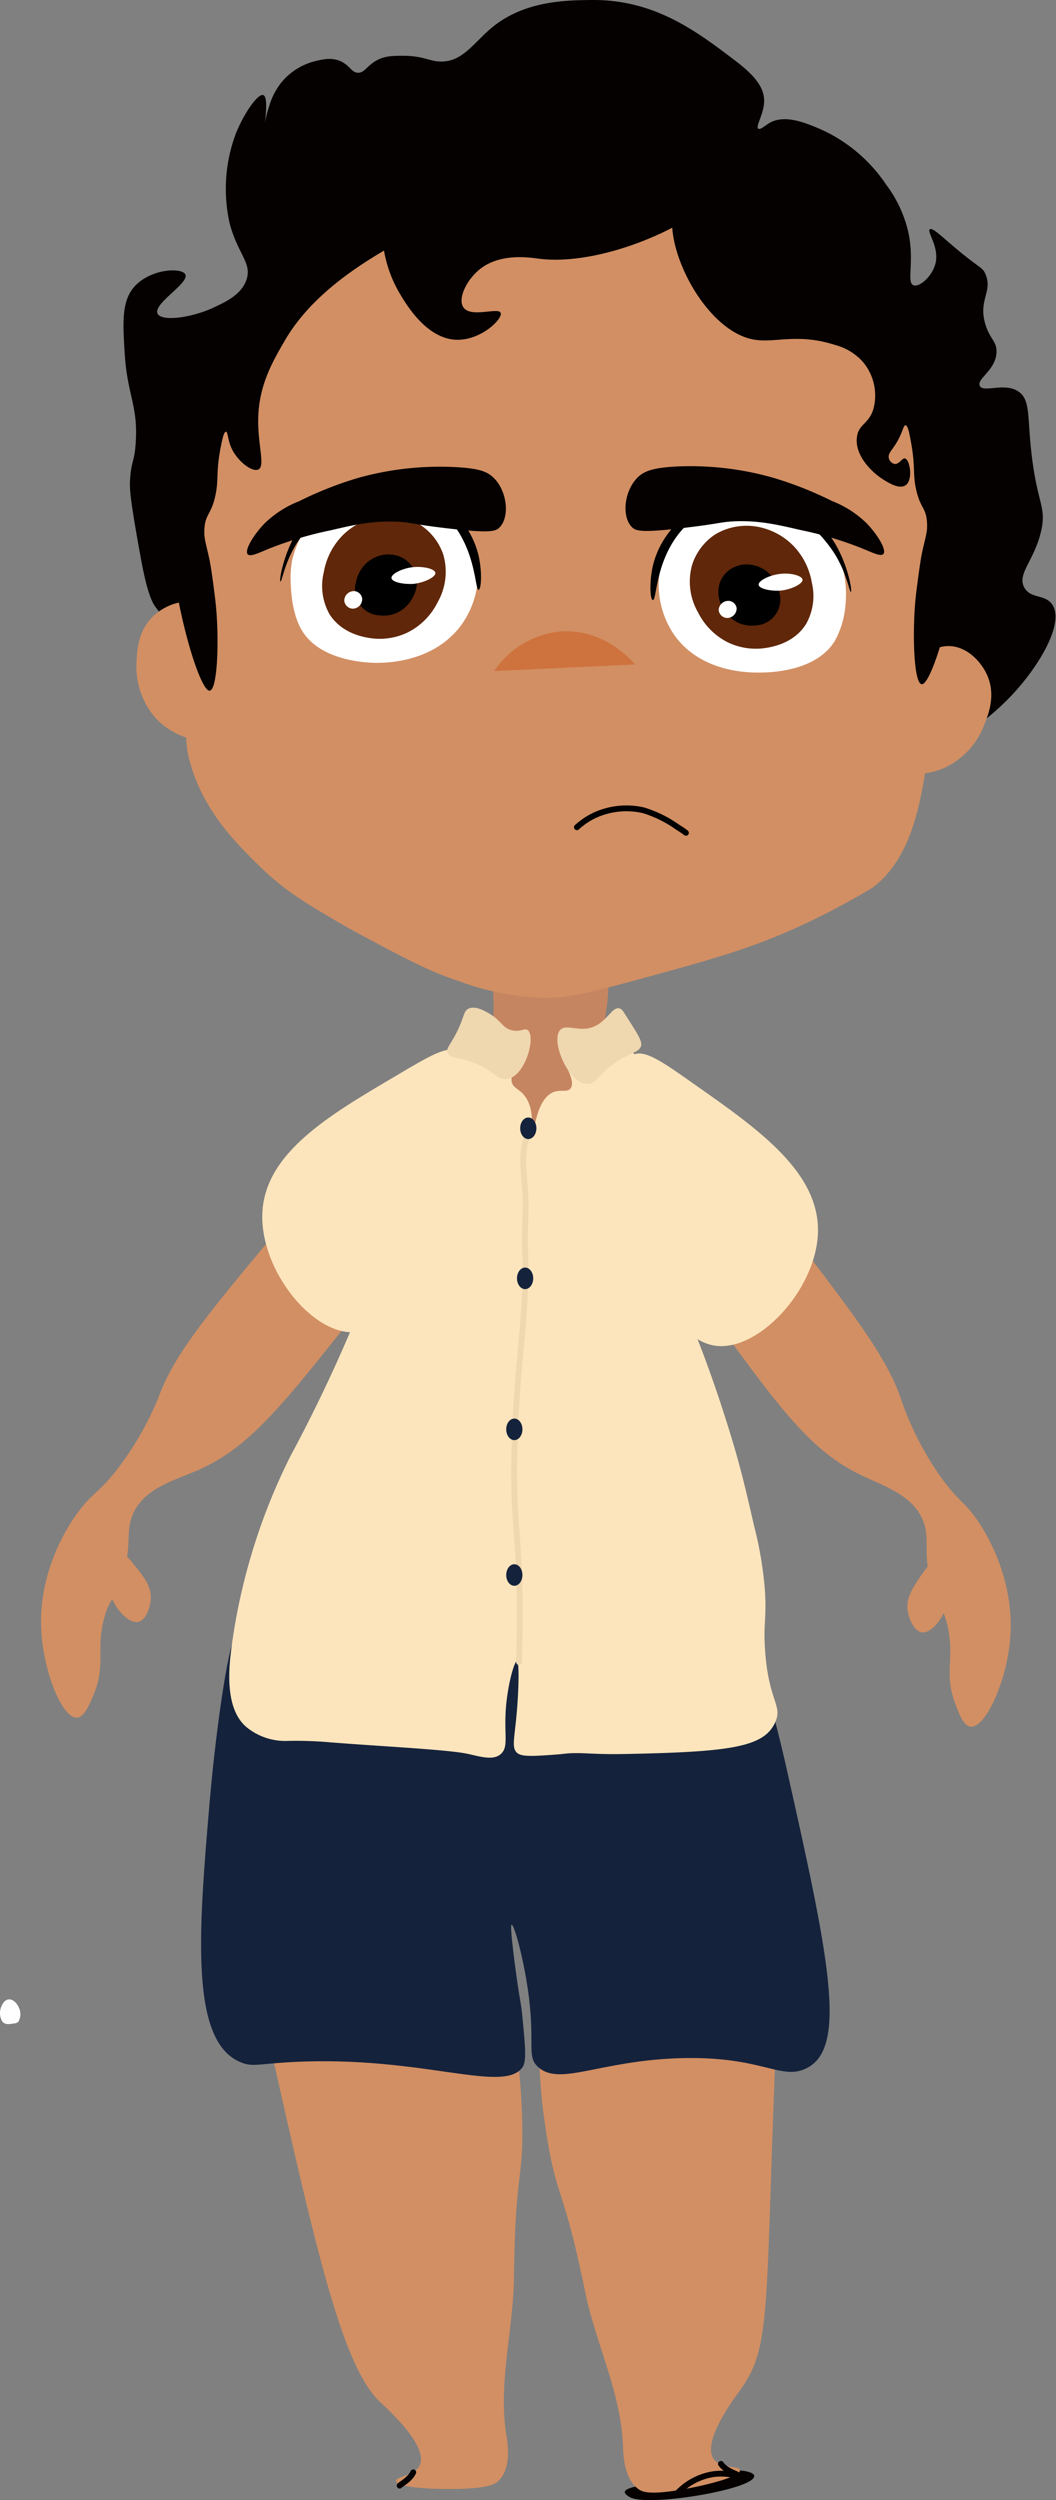<svg xmlns="http://www.w3.org/2000/svg" viewBox="0 0 182.32 431.32"><rect x="0" y="0" width="182.32" height="431.32" fill="#808080" stroke="none"/><defs><style>.cls-1{fill:#050100;}.cls-2{fill:#d28f63;}.cls-12,.cls-3,.cls-7{fill:none;stroke-linecap:round;stroke-miterlimit:10;}.cls-3{stroke:#050100;}.cls-4{fill:#c68561;}.cls-5{fill:#14223c;}.cls-6{fill:#ce733e;}.cls-7{stroke:#000;}.cls-8{fill:#fff;}.cls-9{fill:#60270a;}.cls-10{fill:#fce5bc;}.cls-11{fill:#efd7af;}.cls-12{stroke:#efd7af;}</style></defs><g id="Camada_2" data-name="Camada 2"><g id="Pronto"><path class="cls-1" d="M107.87,429.91c0,.41.68.79.94.93,3.15,1.68,21.75-1.44,21.4-3.73-.1-.65-1.92-.9-2.79-.93-1.7,0-2.57.73-5.59,1.87A21.52,21.52,0,0,1,119,429c-3.64.76-5.44-.83-9.3,0C108,429.35,107.89,429.77,107.87,429.91Z"/><path class="cls-2" d="M42.65,297.77c-1,.94-3,3.38-1.36,21.71A233.88,233.88,0,0,0,46,350c8.66,38.8,13.13,58.32,19.68,64.45,1.37,1.29,8.33,7.56,6.78,10.86-.89,1.89-4.14,1.89-4.07,2.71.09,1.17,6.64,1.47,10.86,1.36,5.23-.13,6.27-.88,6.78-1.36,2.36-2.21,1.61-6.51,1.36-8.14-1.38-8.95,1.26-18.08,1.35-27.14.21-19.14,1.82-16.39,1.36-28.49-.41-10.82-1.64-11.51-2.71-27.14-1.12-16.24.14-16.42-1.36-20.36C79.62,299.84,51.23,289.89,42.65,297.77Z"/><path class="cls-2" d="M128.22,293.31c1,.64,3.74,2.73,5.47,21.05a213.59,213.59,0,0,1,.55,31.58c-2.28,52.25-.78,58.51-6.41,66.33-1.12,1.55-6.73,9-4.59,12,1.23,1.69,4.42,1.06,4.51,1.88.13,1.17-6.24,2.71-10.4,3.41-5.16.86-6.32.33-6.91,0-2.74-1.72-2.82-6.09-2.89-7.74-.35-9.05-4.68-17.51-6.51-26.38-3.85-18.75-4.9-15.74-6.76-27.71-1.66-10.7-.59-11.61-2.51-27.16-2-16.16-3.28-16.09-2.55-20.24C92.32,302.4,118.29,287.21,128.22,293.31Z"/><path class="cls-3" d="M127.2,426.89c-.06-.13-1.92-.63-2.73-1.83"/><path class="cls-3" d="M127,427.06a10.17,10.17,0,0,0-3.9-.21,10.79,10.79,0,0,0-6.13,3.25"/><path class="cls-3" d="M69,428.82c0-.14,1.77-1,2.35-2.3"/><path class="cls-4" d="M84.71,166.14c1.16,10.24,0,12.21,0,12.21-2.25,3.38-6.2,2.42-9.5,5.43-4.41,4-3.24,10.83-3.39,17-.12,5.13-3.7,13.37-10.85,29.86C54.34,245.86,49.83,253.12,46,267.23c-.69,2.58-1.16,4.54-1.36,5.43-2,8.81-3.75,16.73-2.71,25.78.48,4.23,2.2,19.18,12.89,25.11a15.27,15.27,0,0,0,2.31,1.07c4.34,1.56,11.23,1.34,37-1.07,11.45-1.07,13.33-1.34,16.29-2.72,11.71-5.47,16.45-17.36,17.64-20.35,4.18-10.52,2.92-19.72,1.35-31.21-1-7.44-1.84-7.6-6.78-25.78-6.9-25.41-10.35-38.11-9.5-43.43.72-4.51,2.74-12.52-1.36-16.28-2.37-2.17-5.12-1.41-6.78-4.07s.28-4.67,0-10.86c-.18-3.9-.33-7.36-2.72-9.5-3.09-2.77-8.6-2.13-12.21,0A12.9,12.9,0,0,0,84.71,166.14Z"/><path class="cls-1" d="M76.2,10.62c-2.08,0-3-1-6.71-1-1.93,0-3.34.07-4.8,1s-1.8,1.94-2.88,1.93-1.39-1.2-2.88-1.93c-1.65-.81-3.38-.36-4.79,0a10.94,10.94,0,0,0-5.76,3.86,12.38,12.38,0,0,0-1.92,3.86,21.7,21.7,0,0,0-1,4.83c-.06,0,1.14-6.34,0-6.76-.92-.34-3.38,3.17-4.79,6.76a27.13,27.13,0,0,0-1,15.45c1.44,5.3,3.86,6.75,2.88,9.65-.88,2.58-3.61,3.83-5.76,4.83-3.85,1.77-8.94,2.4-9.59,1-.79-1.74,5.53-5.25,4.79-6.76-.6-1.21-5.8-1-8.63,1.94C21,51.76,21.19,55.4,21.52,60.82c.45,7.46,2.31,9,1.92,15.45-.22,3.59-.8,3.09-1,6.75-.05,1.27-.05,2.81,1.92,13.52,1.3,7.06,2.27,7.89,2.88,8.69.79,1,3.11,4.06,5.22,3.64,2.4-.47,3.49-6.52,5.58-18.61,2.58-14.85,2.56-14.85,2.8-15.82,2.53-10.3,4.29-17.5,10.38-22.31a47.85,47.85,0,0,1,13.43-6.76c4.64-1.54,6.25-1.36,25.9-2.89a195.79,195.79,0,0,1,20.15-1c5.34.08,8.08.14,11.51,1a36.77,36.77,0,0,1,16.31,8.69c2.35,2.19,5.11,6.64,10.55,15.44,4,6.53,6,9.79,6.71,11.59,2.68,7.15,2.36,13.54,1.92,22.2-.29,5.9-.94,8.68-1,16.41,0,9.62,1,11,1.92,11.58,3.83,2.45,12-4.32,15.35-7.72,5-5,10-13.09,7.68-16.41-1.26-1.78-3.72-.93-4.8-2.9-1.3-2.35,1.68-4.57,2.88-9.65,1.11-4.73-1-4.74-1.92-16.41-.33-4.25-.22-6.52-1.92-7.72-2.38-1.69-6.12.24-6.72-1s2.75-2.68,2.88-5.79c.08-1.92-1.13-2.22-1.92-4.83-1.28-4.25,1.32-5.63,0-8.69-.57-1.34-1-.82-6.71-5.79-1.36-1.17-2.5-2.2-2.88-1.93-.57.41,1.61,3,1,5.79-.53,2.32-2.81,4.28-3.84,3.87-1.27-.52.33-4.34-1-9.66A21.75,21.75,0,0,0,153,31.86a26.83,26.83,0,0,0-11.52-9.65c-2.53-1.06-6-2.5-8.63-1-.76.45-1.56,1.21-1.92,1-.55-.39,1-2.57,1-4.83,0-2.52-2-4.61-4.79-6.76C120.35,5.46,113.11-.11,102.1,0,97.71.05,90.46.12,84.84,4.83,81.88,7.3,79.9,10.62,76.2,10.62Z"/><path class="cls-5" d="M40.88,282c-1.16-.06-3.44,14.65-4.66,28.6-2,23.16-3.45,41.94,5.59,45.28,1.64.6,2.53.3,6.51,0,23.5-1.76,38.39,5.54,41.87.79.75-1,.5-3.59,0-8.74-.21-2.26-.41-2.69-.93-6.35-.1-.71-1.34-9.48-.93-9.53s1.91,5.13,2.8,11.12c1.4,9.49-.37,11.58,1.86,13.5,3.73,3.22,10.46-1.13,24.19-1.59,14.69-.49,17.74,4.13,22.33,1.59,6.86-3.78,3.43-19.79-3.72-51.63-.46-2.07-5.1-22.48-7.44-22.24-.76.07-.45,2.22-1.86,4-3.89,4.81-17,2-25.13.79-32.09-4.7-55.12,6.19-59.55-1.59C40.72,284,41.31,282,40.88,282Z"/><path class="cls-2" d="M76.32,183.43c.5.39-.46,1.91-1.57,5.37-2.76,8.57-1.66,14.09-2.14,18.92-.54,5.47-4.72,10.71-13.09,21.2-11.17,14-16.76,21-25.46,24.76-4.2,1.81-9.32,3.15-11.18,7.69-1.26,3.08,0,5.24-1.8,10.79-1.26,4-2,3.25-3,6.67-1.63,5.68.28,8.24-1.91,13.5-.77,1.86-1.62,3.9-2.88,4-2.54.12-5.81-7.88-6.17-15.19-.51-10.48,5-18.42,6.26-20.12,2.65-3.63,3.65-3.32,7.11-7.86a53.28,53.28,0,0,0,7.34-13.28C30.64,233,36.42,226,48,212.15,58.28,199.79,74.51,182,76.32,183.43Z"/><path class="cls-2" d="M109.25,182.53c-.51.37.39,1.93,1.36,5.43,2.4,8.68,1.07,14.15,1.35,19,.32,5.48,4.29,10.89,12.22,21.71,10.59,14.45,15.88,21.67,24.42,25.78,4.13,2,9.19,3.53,10.86,8.14,1.13,3.13-.18,5.24,1.36,10.86,1.09,4,1.87,3.33,2.71,6.79,1.4,5.74-.61,8.22,1.36,13.57.69,1.88,1.46,3.95,2.71,4.07,2.53.22,6.13-7.64,6.79-14.93.94-10.45-4.26-18.6-5.43-20.36-2.5-3.73-3.51-3.46-6.79-8.14a53.12,53.12,0,0,1-6.78-13.57c-2.53-7-8-14.15-19-28.49C126.61,199.62,111.12,181.2,109.25,182.53Z"/><path class="cls-2" d="M161.28,269.66c-.77,0-1.33.79-2.21,2.08-1.55,2.29-2.77,4.09-2.33,6.37.24,1.25,1.12,3.37,2.47,3.51,2.14.22,5.32-4.52,4.54-8.45C163.46,271.68,162.47,269.69,161.28,269.66Z"/><path class="cls-2" d="M20.79,268.06c.76-.08,1.39.68,2.37,1.9,1.74,2.15,3.1,3.84,2.85,6.15-.13,1.27-.83,3.45-2.17,3.7-2.12.4-5.68-4.06-5.23-8.05C18.79,270.25,19.61,268.19,20.79,268.06Z"/><path class="cls-2" d="M159.15,113.18c2.44-1.63,4-1.8,5.1-1.7,3,.28,5.28,2.88,6.23,5.1,1.48,3.46.14,6.76-.57,8.5a13.35,13.35,0,0,1-6.79,7.36,12.28,12.28,0,0,1-8.5.57c-1.51-.48-3-1-4-2.27C147.7,126.61,152.86,117.38,159.15,113.18Z"/><path class="cls-2" d="M127.93,37.84a44.9,44.9,0,0,1,13.63,6.81,45.82,45.82,0,0,1,11.68,13.63A60.6,60.6,0,0,1,161,77.75c1.06,4.88,2.86,15.14,1,35.05-2,21.52-3.08,32.28-9.73,38.94a17.24,17.24,0,0,1-1.64,1.41,127.87,127.87,0,0,1-12,6.38c-8.94,4.16-15.91,6.05-29.83,9.83-9,2.42-11.62,2.82-14.89,2.79a45.92,45.92,0,0,1-14.67-2.88c-5.23-1.74-9.06-3.79-16.55-7.79-3.13-1.67-5.21-2.92-6.83-3.9a66.8,66.8,0,0,1-6.37-4.13,51.07,51.07,0,0,1-5.31-4.63c-3.69-3.66-9.63-9.57-11.67-18.5-.63-2.74-.42-7.34,0-16.55.15-3.39.36-7.82,1-13.63a148.28,148.28,0,0,1,3.9-23.36c1.68-6.36,3.69-13.94,7.79-20.45C57.63,36.54,85,33.69,91.91,33,108.31,31.26,120.79,35.44,127.93,37.84Z"/><path class="cls-2" d="M38.3,107.78c-1.55-2.49-2.9-3.29-3.94-3.65-2.87-1-6,.43-7.78,2.06-2.78,2.54-2.92,6.09-3,8a13.37,13.37,0,0,0,3.15,9.52,12.27,12.27,0,0,0,7.5,4c1.57.19,3.15.38,4.54-.43C43.18,124.74,42.3,114.21,38.3,107.78Z"/><path class="cls-1" d="M44.6,81c-1.08.5-3.63-1.44-4.65-3.73-.64-1.41-.6-2.77-.93-2.79s-.59,1-.94,2.79c-.85,4.54-.27,5.52-.93,8.38-.73,3.2-1.69,3-1.86,5.58-.11,1.79.32,2.59.93,5.59,0,0,.32,1.51.93,6.51.71,5.73.54,15.57-.93,15.82s-5.07-10.89-6.51-22.33c-1-7.62-1.75-14.43.93-22.34,1.71-5,2.5-3.13,8.38-14,4.57-8.43,5.49-12.06,10.23-16.74a33.48,33.48,0,0,1,7.45-5.59c9.25-5,20.74-5,21.4-2.79C79,38.49,57.87,44,49.25,58.62c-2,3.45-4.4,7.47-4.65,13C44.37,76.55,45.89,80.35,44.6,81Z"/><path class="cls-1" d="M156.26,79.1c-.53-.14-1,1.08-1.86.93a1.36,1.36,0,0,1-.93-.93c-.28-1,.82-1.54,1.86-3.73.61-1.28.69-2,1-2,.45,0,.73,1.72.93,2.79.85,4.54.27,5.51.93,8.38.73,3.2,1.69,3,1.86,5.58.12,1.79-.32,2.59-.93,5.58,0,0-.31,1.52-.93,6.52-.71,5.73-.54,15.57.93,15.82s5.07-10.89,6.51-22.34c1-7.61,1.75-14.42-.93-22.33-1.71-5-2.5-3.13-8.37-14-4.58-8.44-5.5-12.06-10.24-16.75a33.58,33.58,0,0,0-7.44-5.58c-6.44-3.48-18-6.91-21.41-2.79-4.31,5.17,3.62,22.79,13,24.35,3.62.61,7.48-1.18,14,.93a9.78,9.78,0,0,1,4.65,2.8,9,9,0,0,1,1.91,8.21c-.81,2.66-2.52,2.56-2.84,4.81-.46,3.18,2.53,6.15,4.65,7.45.93.57,2.65,1.62,3.72.93C157.7,82.82,157.1,79.31,156.26,79.1Z"/><path class="cls-6" d="M85.32,115.77A15.6,15.6,0,0,1,96.2,109c8-.9,13.09,5.2,13.43,5.63"/><path class="cls-7" d="M99.6,142.72a12.45,12.45,0,0,1,2.93-2,13.12,13.12,0,0,1,8.56-.93,20.4,20.4,0,0,1,5.87,2.89c.62.38,1.12.73,1.47,1"/><path class="cls-8" d="M82.5,99.87a14.69,14.69,0,0,0-2.07-8.28,16.27,16.27,0,0,0-10.35-7.25A16.45,16.45,0,0,0,50.42,96.76a17.74,17.74,0,0,0-.2,4.39c.06,1.19.28,4.9,1.89,7.59,3.24,5.41,11.46,5.59,12.8,5.62,1.8,0,9.7-.08,14.49-6.21A15.2,15.2,0,0,0,82.5,99.87Z"/><path class="cls-9" d="M72.41,90.45a10.58,10.58,0,0,0-8.28-1A11.41,11.41,0,0,0,59,92.52a12,12,0,0,0-3.1,6.21,9.94,9.94,0,0,0,1,7.25c2.23,3.5,6.3,4,7.25,4.14a11.15,11.15,0,0,0,6.21-1,11.49,11.49,0,0,0,5.17-5.17,10.62,10.62,0,0,0,1-8.28A9.94,9.94,0,0,0,72.41,90.45Z"/><path class="cls-8" d="M113.73,101.15a15.12,15.12,0,0,1,1.9-7.58A16.21,16.21,0,0,1,125.92,86a16.47,16.47,0,0,1,10.35,1,17.08,17.08,0,0,1,9.31,11.39A17.79,17.79,0,0,1,146,104a15.4,15.4,0,0,1-1.9,6.63c-3.33,5.32-11.37,5.39-13,5.4s-9.81.06-14.49-6.21A15.27,15.27,0,0,1,113.73,101.15Z"/><path class="cls-9" d="M123.59,92.13a10.6,10.6,0,0,1,8.28-1,11.57,11.57,0,0,1,5.18,3.11,12,12,0,0,1,3.1,6.21,9.86,9.86,0,0,1-1,7.24c-2.22,3.5-6.29,4-7.25,4.14a11.17,11.17,0,0,1-6.21-1,11.5,11.5,0,0,1-5.17-5.18,10.62,10.62,0,0,1-1-8.28A9.86,9.86,0,0,1,123.59,92.13Z"/><path d="M69.73,96.37a5.32,5.32,0,0,0-4.13-.52A5.77,5.77,0,0,0,63,97.4a6.09,6.09,0,0,0-1.55,3.1,4.45,4.45,0,0,0,4.13,5.67,5.51,5.51,0,0,0,3.1-.52,5.81,5.81,0,0,0,2.58-2.58A5.29,5.29,0,0,0,71.79,99,4.86,4.86,0,0,0,69.73,96.37Z"/><path d="M126.26,98.1a5.2,5.2,0,0,1,4.12-.52A5.72,5.72,0,0,1,133,99.13a5.93,5.93,0,0,1,1.55,3.09,4.46,4.46,0,0,1-4.13,5.68,5.58,5.58,0,0,1-3.09-.52,5.7,5.7,0,0,1-2.58-2.58,5.26,5.26,0,0,1-.52-4.13A4.83,4.83,0,0,1,126.26,98.1Z"/><path class="cls-1" d="M96.71,10.24c-4.49.81-8.34,2.9-15.82,7.44-8.9,5.4-11,8.24-12.1,10.24A22.22,22.22,0,0,0,66,38.15a22.16,22.16,0,0,0,2.79,12.1C70,52.31,73.59,58.59,79,58.62c4.18,0,7.84-3.64,7.44-4.65S81.22,54.91,80,53c-1-1.44.53-4.68,2.79-6.51,3.57-2.9,8.67-2.06,10.24-1.86,13.11,1.67,34.75-9.12,35.36-17.68C128.92,18.87,111,7.66,96.71,10.24Z"/><path d="M112.71,103.52c-.47-.06-.65-3.23.07-6.16a15.3,15.3,0,0,1,2.85-5.69A19.39,19.39,0,0,1,122.26,86a15.18,15.18,0,0,1,8.53-1.9,16.59,16.59,0,0,1,8.53,3.79,26.09,26.09,0,0,1,1.9,1.9,27,27,0,0,1,2.84,3.79c2.38,3.91,3.1,8.45,2.85,8.53s-.68-3.19-2.85-6.63c-.5-.8-6.67-10.32-16.11-9.48-5.85.51-9.61,4.71-10.43,5.68C113.11,96.9,113.4,103.62,112.71,103.52Z"/><path d="M82.63,101.75c.47-.07.66-3.23-.07-6.17a15.32,15.32,0,0,0-2.84-5.68,19.33,19.33,0,0,0-6.64-5.69,15.27,15.27,0,0,0-8.53-1.9A16.72,16.72,0,0,0,56,86.1c-.87.77-1.8,1.79-1.9,1.9a27.89,27.89,0,0,0-2.84,3.79c-2.37,3.91-3.1,8.45-2.84,8.53s.67-3.19,2.84-6.63c.5-.8,6.68-10.31,16.12-9.48,5.85.52,9.6,4.72,10.42,5.69C82.23,95.12,82,101.84,82.63,101.75Z"/><path class="cls-8" d="M71.38,97.84C69.53,98,67.5,99,67.59,99.73s2.15,1.11,3.79,1c1.85-.19,3.88-1.18,3.79-1.9S73,97.67,71.38,97.84Z"/><path class="cls-8" d="M134.77,99c-1.85.18-3.88,1.18-3.79,1.89s2.14,1.12,3.79,1c1.85-.18,3.88-1.18,3.79-1.89S136.41,98.79,134.77,99Z"/><path class="cls-8" d="M61.36,102a1.66,1.66,0,0,0-1.92,1.6A1.52,1.52,0,0,0,60.77,105a1.64,1.64,0,0,0,1.76-1.72A1.49,1.49,0,0,0,61.36,102Z"/><path class="cls-8" d="M126,103.68a1.66,1.66,0,0,0-1.92,1.6,1.54,1.54,0,0,0,1.34,1.33,1.65,1.65,0,0,0,1.76-1.72A1.49,1.49,0,0,0,126,103.68Z"/><path class="cls-1" d="M110.09,82.37c-2.31,2.27-2.81,6.71-1,8.56.7.71,1.72,1,9,.14,6.17-.72,6.17-1,8.64-1.13,4.27-.18,7.49.57,11.48,1.5a62.07,62.07,0,0,1,10.57,3.14c1.87.77,3.29,1.48,3.73,1,.64-.71-1.1-3.48-2.93-5.35a17.85,17.85,0,0,0-5.94-3.8,62.87,62.87,0,0,0-10.12-4,52.18,52.18,0,0,0-17.12-1.93C112.71,80.74,111.22,81.26,110.09,82.37Z"/><path class="cls-1" d="M85.24,82.44c2.32,2.28,2.82,6.71,1,8.56-.71.71-1.72,1-9,.15C71,90.42,71,90.12,68.56,90c-4.28-.19-7.5.56-11.48,1.49a63.34,63.34,0,0,0-10.57,3.14c-1.87.77-3.3,1.48-3.74,1-.63-.71,1.1-3.48,2.94-5.36a17.9,17.9,0,0,1,5.93-3.8,62.87,62.87,0,0,1,10.12-4A52.33,52.33,0,0,1,78.88,80.6C82.63,80.81,84.12,81.33,85.24,82.44Z"/><path class="cls-8" d="M.08,346.62a2.77,2.77,0,0,0,.36,2.18c.44.5,1.05.42,1.75.32.49-.06.77-.1,1-.37a2.58,2.58,0,0,0,.09-2.35c-.33-.83-1.16-1.69-2-1.42S.11,346.47.08,346.62Z"/><path class="cls-10" d="M81.82,178.56a13,13,0,0,0,.93-2.27c.37-1.21.33-1.71.59-1.81.64-.25,1.21,2.38,3.13,4.08,2.2,1.95,4.33,1,4.66,2.28.42,1.62-3.13,3.44-2.8,5.69.21,1.42,1.75,1.26,2.8,3.41s.53,4.49.93,4.56.57-4,2.79-5.69c1.63-1.22,3.09-.08,3.72-1.14,1.08-1.82-2.8-5.85-1.86-8,1.19-2.69,8.73.89,10.23-2.28.65-1.35-.09-3.39,0-3.41s.24,3.87,1.87,6.83c1.8,3.29,4.14,2.07,5.58,4.55,1.76,3-.39,6.63-.93,13.66-.26,3.38.05,6.42.93,12.52,1.71,11.86,4.94,14.27,11.16,34.09,2.15,6.83,3,10.45,4.66,17.68a64,64,0,0,1,1.86,11.17c.3,4.73-.28,5.48,0,9.91.55,8.91,3,9.75,1.86,12.52-1.82,4.5-7.54,5.33-26.06,5.69-5,.09-6.47-.19-8.66-.15-1.29,0-1.61.12-3.06.23-4.06.3-6.09.44-6.89-.29-1-.95-.4-2.45,0-7.44.31-3.69.4-8.32,0-8.38s-1.46,3.45-1.86,7.45c-.49,5.05.52,7.3-.93,8.58-1.29,1.14-3.43.48-5.58,0-3.27-.75-14.52-1.28-23.69-2a68.12,68.12,0,0,0-8-.25,10.6,10.6,0,0,1-6.51-2.28c-3.76-3-3.25-9.59-2.79-13.33a104.3,104.3,0,0,1,10.23-33.5,264.2,264.2,0,0,0,19.54-46.5h0c2.09-17.54,5-22.29,7.44-22.75.89-.17,2.74.28,3.72-1.14h0A10.08,10.08,0,0,1,81.82,178.56Z"/><path class="cls-10" d="M79.25,181.42c-1.89-1.16-4.94.64-11,4.25C56.67,192.48,45.62,199,45.29,209.44c-.32,9.71,8.68,21,16.13,20.38C75.33,228.7,86.55,185.9,79.25,181.42Z"/><path class="cls-10" d="M109.24,182c2-1,4.92,1,10.77,5.15,11.08,7.77,21.68,15.22,21.2,25.75-.46,9.8-10.41,20.43-17.86,19.24C109.43,229.89,101.53,185.91,109.24,182Z"/><path class="cls-11" d="M101.36,187c1.83.05,2.1-2.35,6.51-4.66,1.66-.86,2.5-1,2.8-1.86s-.76-2.37-2.8-5.58c-.31-.5-.53-.83-.93-.93-1.12-.29-1.92,1.69-3.72,2.79-2.81,1.74-5.35-.34-6.51.93C95,179.63,98.2,187,101.36,187Z"/><path class="cls-11" d="M87.68,186.14c-2,.41-2.62-2-7.31-3.26-1.63-.43-2.78-.46-3.1-1.27s.6-1.44,1.76-3.88,1-3.3,1.86-3.72c1.2-.56,2.8.39,3.72.93,2,1.21,2.12,2.39,3.72,2.79s2.21-.46,2.8,0C92.53,178.85,90.76,185.5,87.68,186.14Z"/><path class="cls-12" d="M89.62,286.75q.07-3,.11-6.32c.12-16.21-1.18-16.32-.93-29.59.3-16,2.33-23.73,1.86-35.29-.14-3.41.26-6.84,0-10.24-.28-3.66-.89-7.42.93-10.24.15-.23.3-.43.44-.61"/><ellipse class="cls-5" cx="88.8" cy="246.59" rx="1.4" ry="1.86"/><ellipse class="cls-5" cx="91.21" cy="194.65" rx="1.4" ry="1.86"/><ellipse class="cls-5" cx="88.8" cy="271.72" rx="1.4" ry="1.86"/><ellipse class="cls-5" cx="90.66" cy="220.54" rx="1.4" ry="1.86"/></g></g></svg>